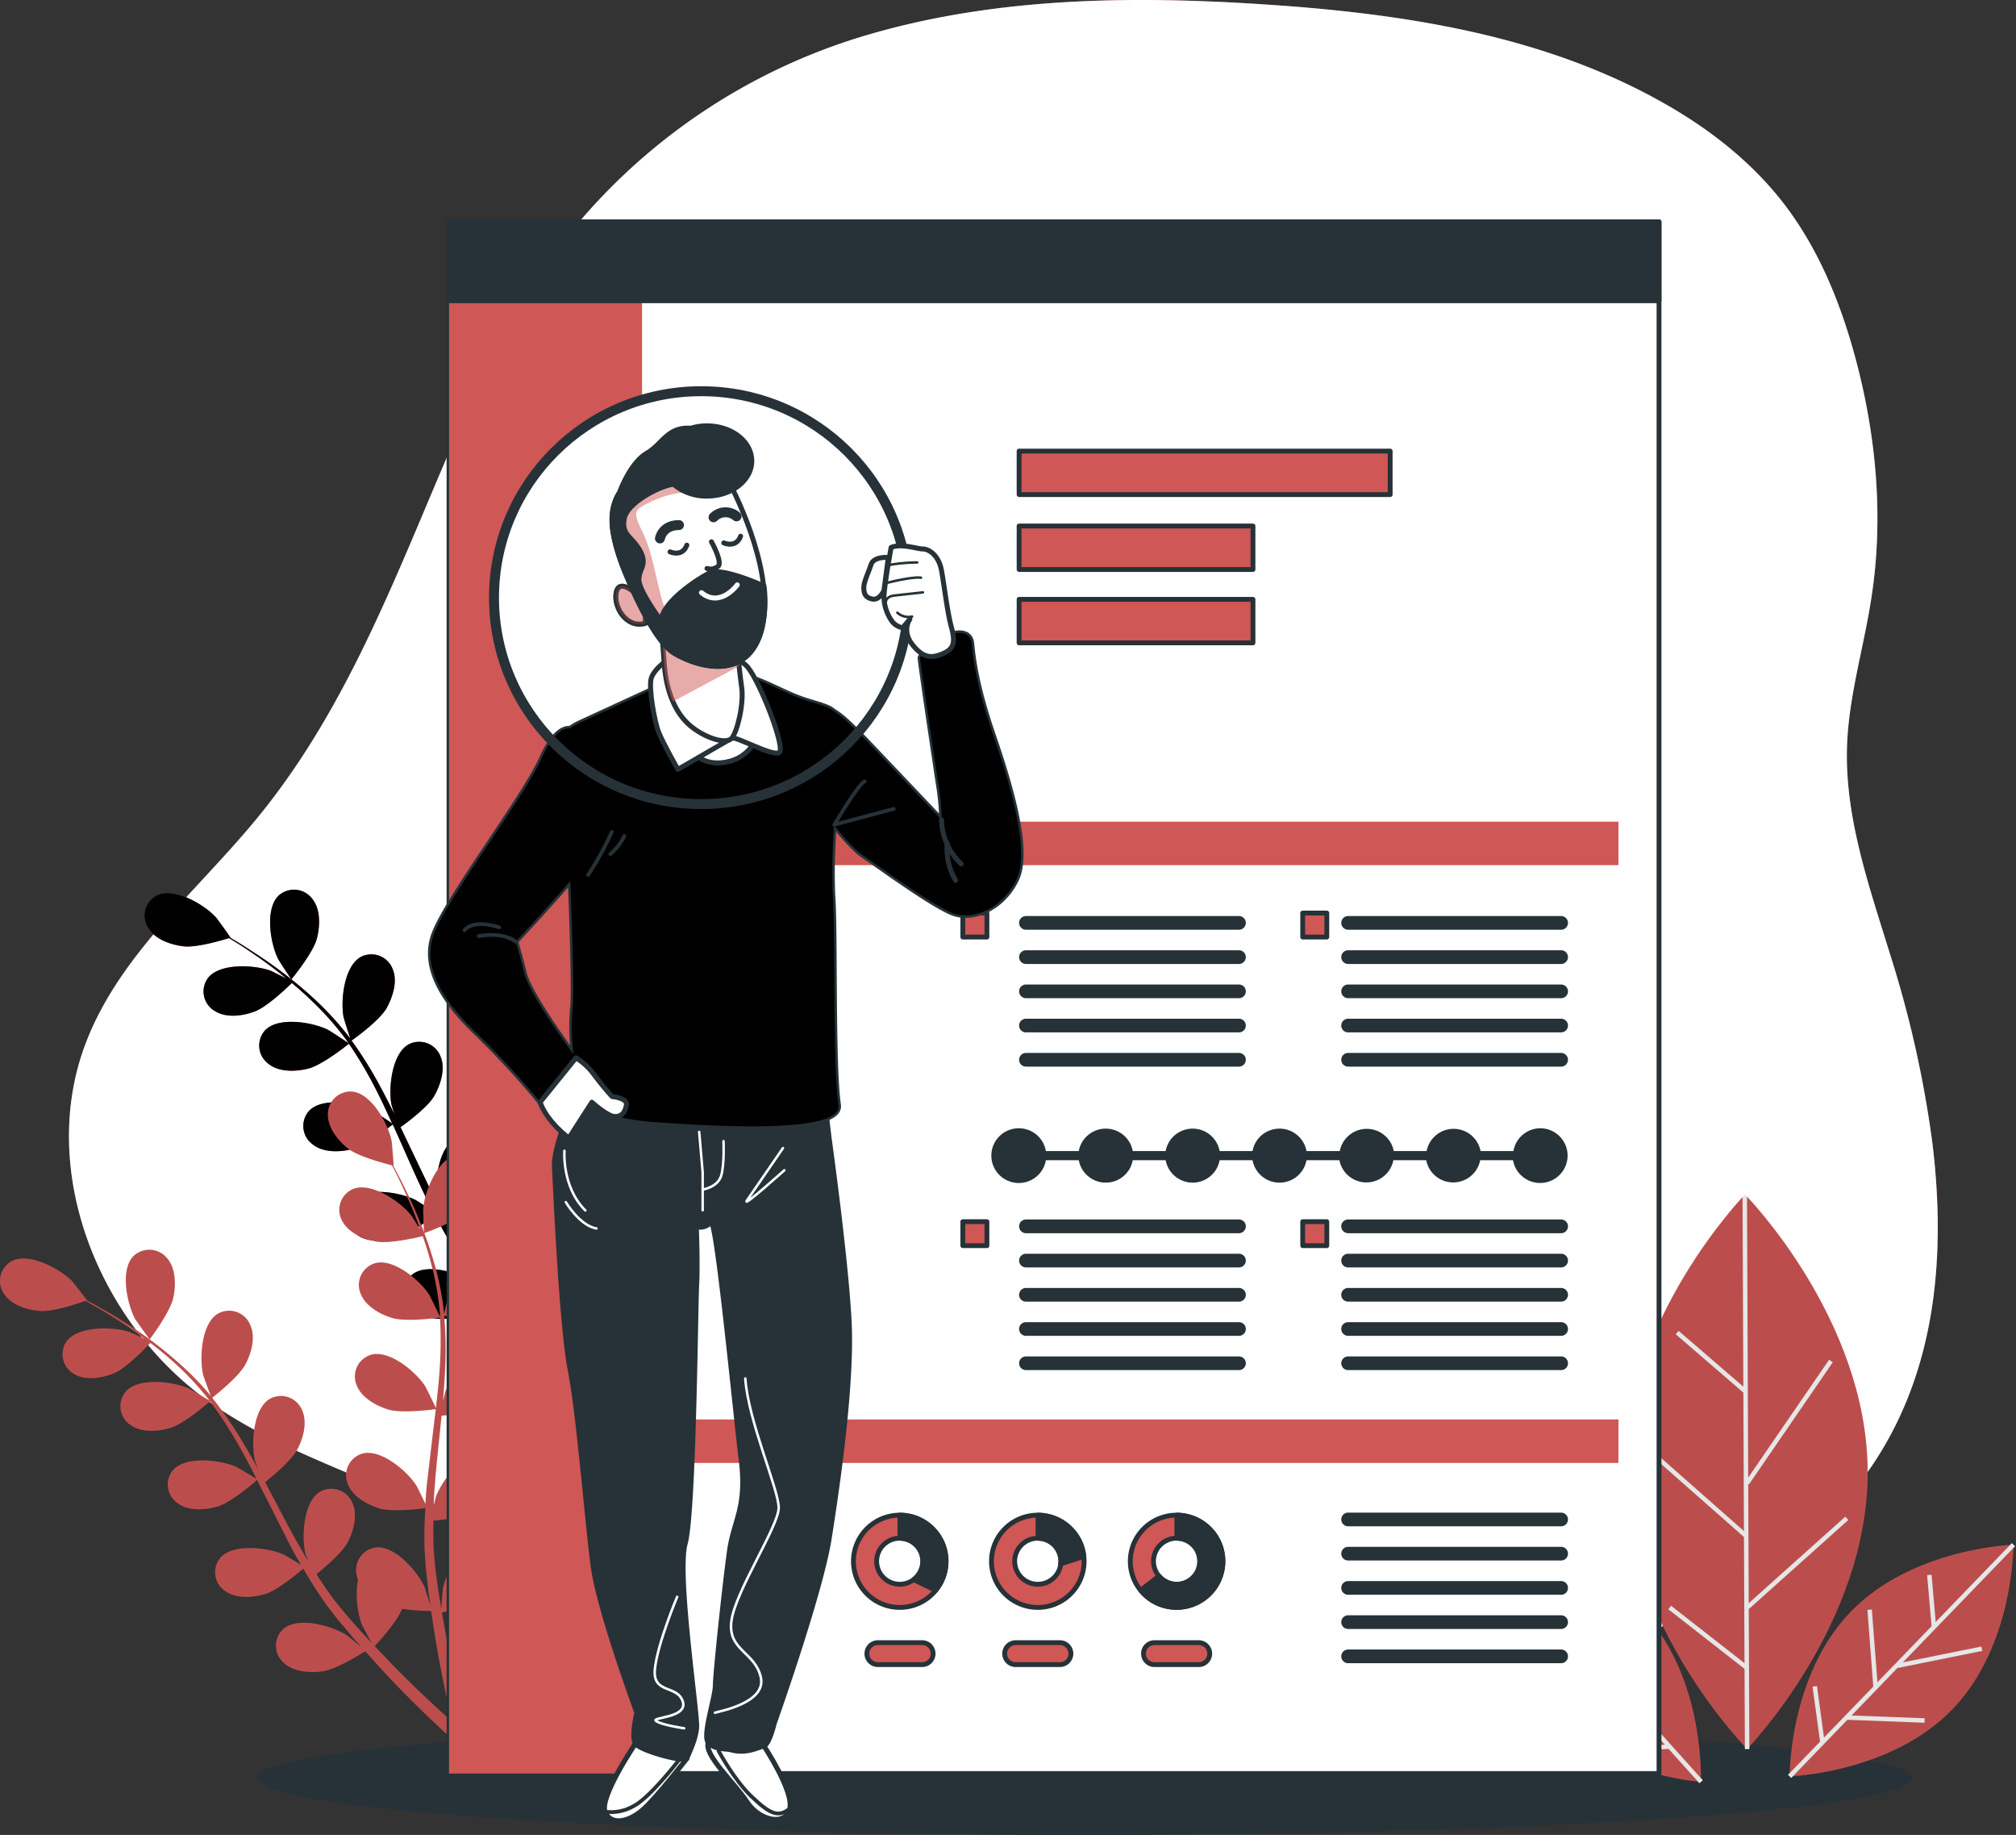 <svg xmlns="http://www.w3.org/2000/svg" xmlns:xlink="http://www.w3.org/1999/xlink" width="411" height="374" fill="none" xmlns:v="https://vecta.io/nano"><rect width="100%" height="100%" fill="#333333" stroke="none"/><style><![CDATA[.B{stroke-linejoin:round}.C{fill:#cf5755}.D{stroke:#263238}.E{stroke-width:1.013}.F{fill:#fff}.G{fill:#263238}.H{stroke-linecap:round}.I{opacity:.1}.J{stroke:#fff}.K{stroke-width:.987}.L{stroke-width:.91}.M{stroke-miterlimit:10}.N{stroke-width:.507}.O{stroke-width:2.027}.P{stroke-width:1.023}]]></style><use xlink:href="#B" class="C"/><use xlink:href="#B" opacity=".8" class="F"/><path d="M221.033 373.992c93.22 0 168.79-5.182 168.79-11.574s-75.57-11.575-168.79-11.575-168.79 5.182-168.79 11.575 75.57 11.574 168.79 11.574z" class="G"/><g class="C"><use xlink:href="#C"/><use xlink:href="#D"/><use xlink:href="#E"/></g><use xlink:href="#E" fill="#000" class="I"/><g class="C"><use xlink:href="#F"/><use xlink:href="#G"/><use xlink:href="#H"/><path d="M30.533 272.979s4.15-5.488 4.8-8.487c.55-2.55.54-5.976-1.27-8.048-.41-.505-.923-.918-1.504-1.214s-1.218-.466-1.869-.5-1.303.067-1.912.298a4.67 4.67 0 0 0-1.625 1.047c-2.7 2.839-1.25 9.752.43 12.81.17.269 2.9 4.144 2.95 4.094z"/></g><g fill="#000" class="I"><use xlink:href="#F"/><use xlink:href="#G"/><use xlink:href="#H"/><path d="M30.533 272.979s4.15-5.489 4.8-8.487c.55-2.55.54-5.976-1.27-8.048a4.65 4.65 0 0 0-1.504-1.214c-.581-.295-1.218-.466-1.869-.501s-1.303.067-1.912.299a4.67 4.67 0 0 0-1.625 1.047c-2.7 2.839-1.25 9.752.43 12.81.17.269 2.9 4.144 2.95 4.094z"/></g><g fill="#000" class="I"><use xlink:href="#C"/><use xlink:href="#D"/></g><use xlink:href="#I" class="C"/><g class="J L M"><path d="M356.183 356.481l-.48-113.026m.17 40.172l-13.95-12.023m14.25 30.7l17.1-24.902"/><path d="M356.003 313.072l-20.6-18.149m20.88 32.652l20.22-18.109m-20.17 30.63l-15.93-12.451"/></g><use xlink:href="#J" class="C"/><g class="J L M"><path d="M346.793 363.145l-43.86-48.838m15.59 17.352l-10.7.128"/><path d="M325.863 339.647l-2.2-17.352m6.28 22.094l-15.94.02m21.67 6.155l1.78-15.598m3.08 21.017l-11.72.697"/></g><use xlink:href="#K" class="C"/><g class="J L M"><path d="M364.853 362.059l45.62-47.214"/><path d="M394.263 331.629l-.93-10.619m-6.52 18.508l17.21-3.476m-21.65 7.888l-1.21-15.837m-4.55 21.983l15.75.598m-20.81 4.632l-1.58-11.595"/></g><g fill="#000" class="I"><use xlink:href="#I"/><use xlink:href="#J"/><use xlink:href="#K"/></g><path d="M338.223 45.213H91.543v316.269h246.68V45.213z" class="B D F K"/><g class="C"><path d="M130.893 45.213h-39.35v316.269h39.35V45.213z" style="mix-blend-mode:multiply"/><path d="M283.413 91.94h-75.65v8.865h75.65V91.94z" class="B D K"/><path d="M329.953 167.473h-207.37v8.865h207.37v-8.865zm0 121.842h-207.37v8.865h207.37v-8.865z"/><path d="M255.443 107.21h-47.68v8.865h47.68v-8.865zm0 14.951h-47.68v8.865h47.68v-8.865zm-54.24 63.939h-4.91v4.891h4.91V186.1zm0 62.903h-4.91v4.891h4.91v-4.891zm69.29-62.903h-4.91v4.891h4.91V186.1zm0 62.903h-4.91v4.891h4.91v-4.891z" class="B D K"/></g><g class="G"><path d="M338.223 45.213H91.543V61.3h246.68V45.213z" class="B D K"/><use xlink:href="#L"/><path d="M252.583 196.479h-43.42a1.41 1.41 0 0 1-.99-.414 1.4 1.4 0 0 1-.41-.99c0-.37.148-.725.41-.986s.619-.409.99-.409h43.42a1.4 1.4 0 0 1 .99.409 1.39 1.39 0 0 1 .41.986c0 .371-.147.726-.409.99a1.41 1.41 0 0 1-.991.414z"/><use xlink:href="#L" y="13.955"/><path d="M252.583 210.425h-43.42c-.371 0-.727-.147-.99-.409s-.41-.616-.41-.986.148-.725.41-.986.619-.409.99-.409h43.42a1.4 1.4 0 0 1 .99.409 1.39 1.39 0 0 1 0 1.972 1.4 1.4 0 0 1-.99.409z"/><use xlink:href="#M"/><use xlink:href="#N"/><path d="M318.263 196.479h-43.42a1.41 1.41 0 0 1-.991-.414c-.262-.264-.409-.619-.409-.99a1.39 1.39 0 0 1 .41-.986 1.4 1.4 0 0 1 .99-.409h43.42c.371 0 .727.147.99.409a1.39 1.39 0 0 1 .41.986 1.4 1.4 0 0 1-.41.99 1.41 1.41 0 0 1-.99.414zm0 6.973h-43.42a1.4 1.4 0 0 1-.99-.409 1.39 1.39 0 0 1 0-1.972c.262-.261.619-.408.99-.408h43.42c.371 0 .727.147.99.408a1.39 1.39 0 0 1 .41.986c0 .369-.148.725-.41.986s-.619.409-.99.409zm0 6.973h-43.42a1.4 1.4 0 0 1-.99-.409 1.39 1.39 0 0 1 0-1.972 1.4 1.4 0 0 1 .99-.409h43.42c.371 0 .727.147.99.409a1.39 1.39 0 0 1 .41.986c0 .37-.148.725-.41.986s-.619.409-.99.409z"/><use xlink:href="#O"/><path d="M252.583 251.354h-43.42c-.372-.003-.728-.152-.99-.415a1.4 1.4 0 0 1-.41-.99c0-.369.148-.724.41-.986s.619-.408.99-.408h43.42c.371 0 .728.147.99.408a1.39 1.39 0 0 1 .41.986c0 .371-.147.727-.409.99a1.42 1.42 0 0 1-.991.415z"/><use xlink:href="#L" y="68.83"/><use xlink:href="#M" y="47.902"/><use xlink:href="#L" y="82.775"/><use xlink:href="#M" y="61.857"/><path d="M318.263 251.354h-43.42a1.42 1.42 0 0 1-.991-.415c-.262-.263-.409-.619-.409-.99a1.39 1.39 0 0 1 .41-.986c.262-.261.619-.408.99-.408h43.42c.371 0 .727.147.99.408s.41.617.41.986a1.4 1.4 0 0 1-.41.99c-.262.263-.618.412-.99.415z"/><use xlink:href="#N" y="68.83"/><use xlink:href="#O" y="47.902"/><use xlink:href="#N" y="82.775"/><use xlink:href="#O" y="61.857"/><use xlink:href="#O" y="93.692"/><use xlink:href="#P"/><use xlink:href="#N" y="135.548"/><path d="M318.263 329.228h-43.42a1.4 1.4 0 0 0-1.4 1.395c0 .77.627 1.394 1.4 1.394h43.42c.773 0 1.4-.624 1.4-1.394a1.4 1.4 0 0 0-1.4-1.395z"/><use xlink:href="#P" y="20.928"/><path d="M314.063 229.958c-1.324.001-2.604.468-3.615 1.32s-1.685 2.032-1.905 3.332h-6.7a5.57 5.57 0 0 0-1.932-3.25c-1.004-.827-2.266-1.279-3.568-1.279s-2.564.452-3.568 1.279a5.57 5.57 0 0 0-1.932 3.25h-6.7a5.57 5.57 0 0 0-1.932-3.25c-1.004-.827-2.266-1.279-3.568-1.279s-2.564.452-3.568 1.279a5.57 5.57 0 0 0-1.932 3.25h-6.79c-.234-1.283-.913-2.444-1.918-3.28s-2.273-1.293-3.582-1.293-2.577.458-3.582 1.293-1.684 1.997-1.918 3.28h-6.71c-.234-1.283-.913-2.444-1.918-3.28s-2.273-1.293-3.582-1.293-2.577.458-3.582 1.293-1.684 1.997-1.918 3.28h-6.71c-.234-1.283-.913-2.444-1.918-3.28s-2.273-1.293-3.582-1.293-2.577.458-3.582 1.293-1.684 1.997-1.918 3.28h-6.71a5.57 5.57 0 0 0-2.09-3.477 5.61 5.61 0 0 0-3.901-1.15c-1.399.117-2.702.753-3.653 1.783s-1.477 2.377-1.477 3.775a5.57 5.57 0 0 0 1.477 3.776c.951 1.029 2.254 1.665 3.653 1.783s2.792-.294 3.901-1.151a5.57 5.57 0 0 0 2.09-3.477h6.71c.234 1.284.913 2.444 1.918 3.28a5.6 5.6 0 0 0 7.164 0c1.005-.836 1.684-1.996 1.918-3.28h6.71c.234 1.284.913 2.444 1.918 3.28a5.6 5.6 0 0 0 7.164 0c1.005-.836 1.684-1.996 1.918-3.28h6.71c.234 1.284.913 2.444 1.918 3.28a5.6 5.6 0 0 0 7.164 0c1.005-.836 1.684-1.996 1.918-3.28h6.71a5.57 5.57 0 0 0 1.932 3.25c1.004.827 2.266 1.279 3.568 1.279s2.564-.452 3.568-1.279a5.57 5.57 0 0 0 1.932-3.25h6.7a5.57 5.57 0 0 0 1.932 3.25c1.004.827 2.266 1.279 3.568 1.279s2.564-.452 3.568-1.279a5.57 5.57 0 0 0 1.932-3.25h6.7a5.56 5.56 0 0 0 1.372 2.811c.717.788 1.646 1.355 2.675 1.635a5.63 5.63 0 0 0 3.138-.056 5.6 5.6 0 0 0 2.615-1.728c.688-.813 1.129-1.804 1.271-2.858a5.55 5.55 0 0 0-.472-3.09 5.58 5.58 0 0 0-2.067-2.352c-.899-.572-1.945-.876-3.012-.876h.08z"/></g><g class="B D K"><path d="M183.443 308.818c-1.867-.002-3.693.548-5.247 1.58a9.41 9.41 0 0 0-3.481 4.218 9.37 9.37 0 0 0-.542 5.434c.363 1.824 1.262 3.501 2.582 4.817a9.44 9.44 0 0 0 4.833 2.576c1.831.364 3.73.178 5.455-.533a9.44 9.44 0 0 0 4.239-3.463c1.037-1.547 1.591-3.365 1.591-5.226.001-1.234-.241-2.456-.715-3.597s-1.167-2.178-2.043-3.051-1.916-1.566-3.061-2.039-2.372-.716-3.611-.716zm0 14.085a4.73 4.73 0 0 1-2.62-.786c-.776-.515-1.382-1.248-1.739-2.106s-.452-1.801-.271-2.712a4.69 4.69 0 0 1 1.29-2.405c.659-.657 1.499-1.104 2.414-1.284s1.862-.087 2.723.269 1.597.959 2.114 1.732.791 1.682.789 2.61a4.68 4.68 0 0 1-1.379 3.308c-.881.877-2.075 1.371-3.321 1.374z" class="C"/><path d="M186.253 321.957l4.5 2.181c1.123-1.375 1.832-3.039 2.046-4.799a9.36 9.36 0 0 0-.838-5.146c-.762-1.603-1.963-2.958-3.465-3.909a9.46 9.46 0 0 0-5.023-1.466v4.712c.982.01 1.937.327 2.729.905s1.383 1.39 1.688 2.319.311 1.932.016 2.865-.877 1.751-1.663 2.338h.01z" class="G"/><path d="M187.983 339.279h-9c-.295.001-.587-.056-.86-.167a2.25 2.25 0 0 1-.73-.483 2.23 2.23 0 0 1-.66-1.581c0-.595.237-1.165.659-1.585s.994-.657 1.591-.657h9c.597 0 1.169.237 1.591.657s.659.99.659 1.585c0 .293-.058.584-.172.856a2.23 2.23 0 0 1-.488.725 2.25 2.25 0 0 1-.73.483c-.273.111-.565.168-.86.167zm23.59-30.461a9.47 9.47 0 0 0-5.245 1.585c-1.552 1.033-2.762 2.502-3.477 4.22s-.901 3.609-.537 5.433a9.39 9.39 0 0 0 2.584 4.814c1.32 1.315 3.002 2.211 4.833 2.574a9.48 9.48 0 0 0 5.454-.535c1.725-.712 3.2-1.917 4.237-3.463a9.38 9.38 0 0 0 1.591-5.225 9.37 9.37 0 0 0-.716-3.6c-.474-1.141-1.169-2.178-2.046-3.051a9.44 9.44 0 0 0-3.064-2.039 9.47 9.47 0 0 0-3.614-.713zm0 14.085c-.932 0-1.843-.275-2.618-.791s-1.378-1.25-1.735-2.107a4.68 4.68 0 0 1 1.026-5.114c.66-.656 1.5-1.102 2.414-1.282s1.862-.086 2.722.271a4.71 4.71 0 0 1 2.112 1.732 4.68 4.68 0 0 1 .789 2.609 4.66 4.66 0 0 1-.359 1.794c-.237.569-.584 1.086-1.021 1.52a4.72 4.72 0 0 1-1.528 1.015 4.74 4.74 0 0 1-1.802.353z" class="C"/><path d="M220.963 317.235c-.248-2.3-1.337-4.429-3.059-5.982s-3.958-2.419-6.281-2.435v4.712c1.241.013 2.426.513 3.298 1.391s1.362 2.065 1.362 3.3c-.01.181-.03.36-.06.538l4.74-1.524z" class="G"/><path d="M216.073 339.279h-9a2.27 2.27 0 0 1-.861-.167 2.26 2.26 0 0 1-.73-.483 2.23 2.23 0 0 1-.659-1.581c0-.595.237-1.165.659-1.585s.994-.657 1.591-.657h9a2.26 2.26 0 0 1 1.591.657c.422.42.659.99.659 1.585 0 .293-.059.584-.172.856a2.23 2.23 0 0 1-.488.725 2.25 2.25 0 0 1-.73.483c-.273.111-.565.168-.86.167zm23.8-30.461c-1.867 0-3.692.552-5.244 1.585a9.41 9.41 0 0 0-3.477 4.22c-.714 1.718-.902 3.609-.538 5.433a9.4 9.4 0 0 0 2.584 4.814c1.32 1.315 3.002 2.211 4.833 2.574a9.48 9.48 0 0 0 5.455-.535c1.725-.712 3.199-1.917 4.236-3.463a9.38 9.38 0 0 0 1.591-5.225 9.37 9.37 0 0 0-.716-3.6c-.474-1.141-1.169-2.178-2.046-3.051a9.44 9.44 0 0 0-3.064-2.039 9.47 9.47 0 0 0-3.614-.713zm0 14.085c-.932 0-1.843-.275-2.618-.791a4.7 4.7 0 0 1-1.734-2.107c-.357-.858-.449-1.802-.267-2.712a4.68 4.68 0 0 1 1.292-2.402c.66-.656 1.5-1.102 2.414-1.282a4.72 4.72 0 0 1 2.722.271c.861.357 1.596.959 2.112 1.732a4.68 4.68 0 0 1 .789 2.609 4.66 4.66 0 0 1-1.38 3.314c-.438.435-.957.78-1.528 1.015a4.74 4.74 0 0 1-1.802.353z" class="C"/><path d="M239.923 308.818v4.712c.792.001 1.572.202 2.266.583a4.7 4.7 0 0 1 1.705 1.597c.424.667.673 1.43.722 2.218s-.101 1.575-.438 2.29a4.71 4.71 0 0 1-1.491 1.797c-.641.464-1.389.76-2.176.86s-1.585.001-2.322-.289a4.7 4.7 0 0 1-1.896-1.366l-3.74 2.908c1.001 1.231 2.299 2.189 3.773 2.785a9.46 9.46 0 0 0 4.653.627 9.45 9.45 0 0 0 4.38-1.686 9.41 9.41 0 0 0 3.021-3.581c.687-1.429 1.001-3.007.912-4.589a9.36 9.36 0 0 0-1.423-4.457c-.844-1.343-2.015-2.451-3.404-3.222a9.46 9.46 0 0 0-4.542-1.187z" class="G"/><path d="M244.373 339.279h-9c-.295.001-.587-.056-.86-.167a2.25 2.25 0 0 1-.73-.483 2.23 2.23 0 0 1-.488-.725c-.114-.272-.172-.563-.172-.856s.056-.587.169-.86a2.22 2.22 0 0 1 .487-.728c.209-.208.458-.373.731-.486a2.26 2.26 0 0 1 .863-.168h9c.597 0 1.169.237 1.591.657s.659.99.659 1.585a2.23 2.23 0 0 1-.66 1.581 2.25 2.25 0 0 1-.73.483c-.273.111-.565.168-.86.167z" class="C"/></g><g class="F"><use xlink:href="#Q"/><path d="M155.753 355.894s6.1 9.134 5.26 12.75-6.2 2.5-8.74-1.395-9-9.712-7.83-12.212 9.03-1.365 11.31.857zm-26.21-.508s-7.37 10.897-6.19 13.875 5 2.092 7.92-.598 8.75-10.239 8.75-10.239-4.9-6.017-10.48-3.038z" class="B D P"/></g><path d="M123.353 369.261c1.999.274 4.032-.122 5.78-1.125 3.36-1.694 9.22-9.334 9.22-9.334m8.14-1.942s3.19 5.976 6.78 9.363 5.35 4.353 7.71 2.42" stroke-width=".767" class="H B D"/><path d="M119.193 219.399s-6.45 13.109-6.16 18.468 1.47 32.472 3.23 41.407 3.49 31.188 4.69 40.083 8.89 29.733 8.89 29.733-1.18 4.772-.3 6.256 10.19 3.934 10.48 3.038 1.76-3.576 2-6.256-4.1-31.277-2.34-37.532 2.1-48.311 2.34-52.644-.07-11.953-.07-11.953c.523.161 1.082.162 1.606.004a2.75 2.75 0 0 0 1.334-.89c1.17-1.494 5.05 38.997 6.23 48.529s-1.47 12.212-2.35 18.169-2.93 25.311-2.93 27.701-2.64 10.121-1.47 11.615 3.66 1.245 4.68 1.524c3.06.846 5.45-.478 6.62-.777s2.16-4.612 2.16-4.612 9.42-26.516 11.18-37.543 4.69-31.486 4.11-43.997-4.11-37.852-4.11-37.852l-.88-7.45-48.94-5.021z" class="B D G P"/><g class="H J B"><path d="M115.073 234.56s-.57 7.351 4.26 12.152m-3.98-1.693s2.84 4.811 6.25 5.369" class="N"/><path d="M138.053 325.463s-4 9.503-4.54 14.692 4.54 3.168 5.68 6.624-6.81 3.178-5.39 4.034 5.67 1.445 5.67 1.445m6.28-3.168c.85-.289 10.5-1.992 9.36-7.201s-6.81-5.479-6-11.525 9.64-19.314 9.64-23.06-6.24-17.7-6.81-26.346" stroke-width=".512"/><path d="M159.623 234.002l-7.38 10.738c-.85 1.414 7.66-6.216 7.66-6.216m-17.36-7.819l.71 8.218v7.759m0-4.223s3.07-.468 3.77-2.819.48-7.052.48-7.052" class="N"/></g><use xlink:href="#R" class="B C D E"/><use xlink:href="#R" fill="#000" class="I"/><g class="B D"><g class="H"><path d="M119.893 178.311a58.62 58.62 0 0 0 4.83-8.756m2.55.847a11.2 11.2 0 0 1-2.84 3.675" stroke-width=".76"/><g class="E"><path d="M191.943 167.104c.039 1.684.413 3.343 1.1 4.881s1.672 2.927 2.9 4.084"/><path d="M193.103 171.816c-.239 2.659.359 5.325 1.71 7.63"/></g><path d="M105.123 191.937s-2.16-2.042-7.49-1.155m-2.95-1.176s1.48-2.36 7.09-.597m74.52-29.744c-1.18.289-6.21 8.836-6.21 8.836l12.13-3.238" stroke-width=".76"/></g><g class="E F"><path d="M141.463 153.438s2.27 3.108 7.38 1.703 6.81-6.783 6-10.18-17.92-.567-13.38 8.477z"/><path d="M136.603 134.084s-3.43 2.271-3.88 4.323.68 8.636 1.59 10.908 3.89 7.5 3.89 7.5l11-6.365c.73-.458 8 3.636 9.59 2.988s-3.88-14.553-6.39-17.501-12.15-4.592-15.8-1.853z"/><path d="M134.753 126.574l.69 9.094c.46 5.459 2.31 9.772 5.31 12.272s7.3 3.865 8.44 2.5 2.51-7.042 2-10.459-1.14-10.678-1.14-10.678l-15.3-2.729z"/></g></g><g style="mix-blend-mode:multiply" opacity=".5" class="C"><path d="M150.753 135.728l-.65-6.425-15.35-2.729.69 9.094a23.29 23.29 0 0 0 1.73 7.341l13.58-7.281z"/></g><g class="B D E"><path d="M129.753 121.135s-3.42-3.407-4.11-.458 2.06 7.51 5.94 6.365v-2.719l-1.83-3.188z" class="F"/><path opacity=".5" d="M129.753 121.135s-3.42-3.407-4.11-.458 2.06 7.51 5.94 6.365v-2.719l-1.83-3.188z" class="C"/><path d="M126.753 114.979s5.71 15.23 10.73 18.189 15.06 5.678 17.8-4.981-4.56-26.147-7.07-30.699-11.87-5.907-17.8-1.365-7.28 8.846-3.66 18.856z" class="F"/></g><g style="mix-blend-mode:multiply" opacity=".5" class="C"><path d="M133.083 102.08c2.424-1.117 5.051-1.727 7.72-1.793l5.69-4.772c-3.74-2.869-11.09-3.217-16.05.588-5.94 4.552-7.31 8.865-3.66 18.876 0 0 5.71 15.23 10.73 18.189a20.62 20.62 0 0 0 5.72 2.281c-2.42-3.108-6.14-8.049-7.32-10.569-1.8-3.845-2.57-11.783-4.89-16.395s-1.54-4.612 2.06-6.405z"/></g><g class="B D"><g class="H"><path d="M145.043 110.427s2.28 4.094 1.37 4.98a2.37 2.37 0 0 1-2.28.459" class="E"/><path d="M134.543 109.75s.46-2.729 3.88-2.729" class="O"/><path d="M136.603 112.479s2.51 1.136 3.42-1.364m7.53-.459s2.51 1.136 3.43-1.364" class="E"/><path d="M145.473 105.437c.61-.619 1.433-.983 2.303-1.018a3.43 3.43 0 0 1 2.377.828" class="O"/></g><path d="M155.753 119.432c-2.66-1.156-9-3.706-11.12-2.64-2.74 1.365-9.82 6.146-9.82 9.782 0 0-4.56-6.136-4.56-8.417s1.82-2.988.23-5.907-3.89-3.187-3.2-6.594c.63-3.158 6.94-6.505 10-6.973a10.35 10.35 0 0 0 6.85 2.431c5 0 9.13-3.198 9.13-7.162s-4.09-7.152-9.13-7.152a11.12 11.12 0 0 0-3.31.488c-4.78-.349-5.69 3.178-9 5.11s-5.39 7.63-5.39 7.63h.14c-2.42 3.526-2.41 7.779.22 14.941 0 0 5.71 15.231 10.73 18.189s15.06 5.678 17.8-4.98c.665-2.867.811-5.829.43-8.746z" class="E G"/></g><path d="M150.303 119.203s-3.42 4.771-7.3 1.593" class="B E H J"/><g class="D B"><path d="M117.433 215.604c1.356.852 2.548 1.938 3.52 3.208 1.192 1.625 2.467 3.187 3.82 4.681 0 0 3.22.289 2.93 1.753s-.88 2.331-2.35 2.331-4.69-2.918-4.69-2.918l-4.69 7.301s-4.4-3.207-5.87-7.301l7.33-9.055z" class="E F"/><use xlink:href="#Q" class="O"/><path d="M181.093 113.635s-2.94-.299-3.52 1.454-1.47 3.506-1.47 4.681.29 2.042 1.76 2.331 2.35-1.753 2.35-1.753l.88-6.713zm.58-2.052s-1.46 7.889-1.46 10.229c.064 1.8.678 3.538 1.76 4.981a3.65 3.65 0 0 0 2.05 1.165l1.47-1.753s-1.76 2.341.58 5.259 4.11 2.63 6.16 1.754 2.64-2.042 1.76-5.26-1.46-8.477-2.05-11.684-2.64-4.383-3.81-4.383-4.38-1.185-6.46-.308z" class="E F"/><path d="M180.603 123.456s-.52-1.813 1.69-2.072l5.86-.647m-7.29-1.943s5.07-1.305 6.9-1.046m-6.51-2.589c1.892-.335 3.809-.508 5.73-.518m-4.04 10.239a3.39 3.39 0 0 0 1.404.756c.522.137 1.069.147 1.596.031" class="H N"/></g><defs ><path id="B" d="M393.973 233.136a223.49 223.49 0 0 0-8.65-38.639c-4.29-13.945-9.29-28-8.77-42.543.37-10.25 3.48-20.191 5-30.341 2.49-16.226.95-32.93-3.34-48.808-3.09-11.405-7.67-22.581-15-31.875-6.56-8.317-15.14-14.941-24.38-20.101-24.42-13.756-53-18.089-81-19.922-26.88-1.793-54.31-1.464-80.18 5.977-16.088 4.603-31.056 12.445-43.981 23.04s-23.529 23.718-31.159 38.559c-16.63 32.433-26.25 68.879-49.55 97.617-12.3 15.17-28.34 28.069-35.38 46.258-10.07 26.008 2.44 57.345 25.26 73.482 14.39 10.18 31.82 15.041 47.46 23.199 14.43 7.52 27.25 17.8 41.46 25.729 52.2 29.115 116.99 23.438 174.62 7.739 28.82-7.819 59-19.404 75.54-44.186 12.68-19.036 14.83-42.095 12.05-65.184z"/><path id="C" d="M119.633 275.22c-.7-3.367-1.63-8.198-2.48-14.035l-.71-5.309c.76-.139 6.8-1.315 9.15-2.988 2.14-1.504 4.44-3.984 4.53-6.774.052-.652-.037-1.308-.259-1.925s-.573-1.178-1.03-1.649-1.008-.84-1.619-1.082-1.265-.353-1.922-.324c-3.92.269-7.54 6.325-8.39 9.722-.05.219-.4 2.849-.55 4.203l-.38-3.376c-.18-1.674-.32-3.437-.46-5.15 0-.897-.09-1.793-.13-2.7s0-1.793 0-2.709c0-1.335.1-2.719.17-4.094 1.72-.08 6.75-.408 9-1.544s5-3.297 5.51-5.976c.14-.633.145-1.288.016-1.923s-.391-1.236-.768-1.765a4.65 4.65 0 0 0-1.42-1.302c-.559-.331-1.182-.542-1.828-.618-3.91-.319-8.42 5.12-9.76 8.347-.05.099-.26.817-.51 1.663l.4-4.044c.46-3.835 1.06-7.739 1.64-11.654l.35-2.44c1.44-.07 6.9-.369 9.27-1.554s5-3.307 5.51-5.977c.142-.633.148-1.288.019-1.924s-.39-1.237-.767-1.766a4.64 4.64 0 0 0-1.422-1.303 4.66 4.66 0 0 0-1.83-.615c-3.92-.319-8.42 5.12-9.77 8.347 0 .11-.3.996-.58 1.913.29-2.122.54-4.253.73-6.365.352-3.641.455-7.302.31-10.957.51 0 6.91-.249 9.55-1.564 2.35-1.165 5-3.297 5.51-5.977.142-.632.148-1.287.019-1.922s-.39-1.236-.768-1.764-.861-.971-1.421-1.3-1.184-.538-1.83-.612c-3.92-.328-8.42 5.12-9.77 8.338-.1.229-1 3.317-1.27 4.422-.005-.043-.005-.086 0-.129a60.57 60.57 0 0 0-1.64-10.609 82.93 82.93 0 0 0-2.8-9.183c-1-2.79-2.09-5.29-3.07-7.491a108.44 108.44 0 0 0-1.55-3.267h.08c.07 0-.12-4.732-.16-4.981-.54-3.446-3.61-9.801-7.49-10.419a4.66 4.66 0 0 0-1.93.151 4.63 4.63 0 0 0-1.701.922 4.62 4.62 0 0 0-1.175 1.533c-.279.587-.43 1.227-.444 1.877-.16 2.759 1.91 5.458 3.9 7.152s7.37 3.346 8.69 3.725l1.55 3.436c.93 2.222 2 4.732 2.89 7.541.25.747.49 1.564.74 2.341-.69-1.236-1.66-2.919-1.78-3.068-2.07-2.819-7.74-7.053-11.46-5.817a4.63 4.63 0 0 0-1.644 1.018 4.62 4.62 0 0 0-1.083 1.598 4.6 4.6 0 0 0-.335 1.899c.024.649.184 1.286.472 1.869 1.13 2.521 4.22 3.985 6.78 4.553s8.26-.439 9.48-.678c.52 1.743 1 3.546 1.42 5.459a59.29 59.29 0 0 1 1.34 10.449v.627a110.41 110.41 0 0 0-1.93-4.492c-1.75-2.988-6.92-7.859-10.76-7.042a4.65 4.65 0 0 0-1.748.835c-.518.398-.945.9-1.254 1.473s-.495 1.205-.542 1.854.042 1.302.264 1.914c.85 2.619 3.77 4.402 6.24 5.259 2.85.996 9.48.359 9.72.339a80.79 80.79 0 0 1-.53 10.558c-.29 2.6-.69 5.22-1.12 7.84-.33-.867-1.77-4.194-1.91-4.423-1.74-2.988-6.91-7.849-10.75-7.032a4.65 4.65 0 0 0-2.998 2.304c-.309.573-.494 1.203-.543 1.851a4.62 4.62 0 0 0 .261 1.911c.85 2.629 3.76 4.402 6.24 5.269 2.78.996 9.13.389 9.67.339l-.59 3.576-1.9 11.654c-.2 1.345-.34 2.669-.48 3.984-.53-1.285-1.54-3.596-1.65-3.785-1.75-2.988-6.92-7.859-10.76-7.032a4.65 4.65 0 0 0-1.745.834 4.64 4.64 0 0 0-1.252 1.471c-.309.572-.494 1.202-.543 1.85a4.62 4.62 0 0 0 .261 1.911c.85 2.63 3.76 4.403 6.24 5.269s7.83.488 9.34.369a92.64 92.64 0 0 0-.47 6.584c0 .936-.09 1.902 0 2.799s0 1.813.06 2.699l.36 5.27.23 2.52c-.34-1.375-.92-3.556-1-3.746-1.27-3.257-5.64-8.805-9.57-8.576a4.67 4.67 0 0 0-1.85.567 4.66 4.66 0 0 0-1.46 1.266 4.64 4.64 0 0 0-.817 1.748c-.147.633-.158 1.29-.034 1.928.44 2.719 3 4.92 5.36 6.145 2.56 1.345 8.71 1.744 9.46 1.793l.65 5.917c.74 5.917 1.57 10.808 2.2 14.234a132.71 132.71 0 0 0 1.08 5.369c.03.188.099.368.202.527s.239.297.399.402a1.37 1.37 0 0 0 1.093.188 1.37 1.37 0 0 0 .879-.674c.092-.166.148-.35.164-.54s-.006-.38-.067-.56c0 0-.52-1.823-1.22-5.2z"/><path id="D" d="M116.273 178.44s6.6-1.992 8.89-4.054c2-1.733 4-4.492 3.71-7.252a4.6 4.6 0 0 0-.494-1.862 4.62 4.62 0 0 0-1.213-1.501 4.64 4.64 0 0 0-1.722-.878c-.629-.168-1.287-.203-1.931-.102-3.86.718-6.77 7.152-7.21 10.619-.04.299-.1 5.05-.03 5.03z"/><path id="E" d="M119.753 282.193c.163.112.3.258.401.427s.165.359.187.555 0 .394-.062.582-.165.358-.3.503-.299.258-.482.334a1.38 1.38 0 0 1-.578.103 1.39 1.39 0 0 1-.569-.144c-.177-.089-.333-.214-.457-.368l-3.87-3.895c-2.41-2.5-5.83-6.136-9.72-10.658l-3.82-4.582c-.65.369-6 3.417-8.88 3.696-2.61.249-6-.15-7.88-2.182a4.63 4.63 0 0 1-1.04-1.624c-.229-.608-.326-1.257-.287-1.905s.216-1.281.517-1.857a4.63 4.63 0 0 1 1.23-1.487c3.15-2.351 9.87-.119 12.73 1.903.17.119 1.86 1.613 2.9 2.57l-1.59-1.993c-1.07-1.344-2.1-2.719-3.21-4.203l-1.55-2.211c-.54-.728-1-1.564-1.52-2.351-1.15-1.853-2.22-3.785-3.25-5.758-1.19.927-5.45 4.174-8 4.822s-6 .757-8.12-.997a4.63 4.63 0 0 1-1.277-1.449 4.62 4.62 0 0 1-.574-1.842 4.61 4.61 0 0 1 .229-1.915 4.63 4.63 0 0 1 .992-1.657c2.76-2.789 9.74-1.603 12.87 0 .2.1 2.32 1.475 3.47 2.252l-1.81-3.606c-1.68-3.526-3.27-7.152-4.87-10.768l-1.49-3.307c-.42.339-5.4 4.313-8.25 5.03-2.54.648-6 .757-8.12-.996a4.63 4.63 0 0 1-1.277-1.449c-.319-.568-.514-1.195-.574-1.842a4.62 4.62 0 0 1 .229-1.916c.21-.615.548-1.179.992-1.656 2.75-2.789 9.73-1.604 12.87 0 .24.12 3.29 2.102 4 2.64-1.1-2.421-2.21-4.821-3.41-7.152-1.602-3.147-3.406-6.188-5.4-9.105-.2.16-5.37 4.333-8.3 5.071-2.54.637-6 .757-8.12-.997-.524-.388-.959-.882-1.278-1.449a4.61 4.61 0 0 1-.34-3.76c.212-.615.552-1.178.998-1.654 2.75-2.789 9.73-1.603 12.86 0 .25.12 3.53 2.252 4.1 2.68-.12-.169-.22-.349-.34-.518-2.094-2.856-4.437-5.522-7-7.969-1.4-1.374-2.81-2.61-4.21-3.785-.89.877-5 4.831-7.53 5.787s-5.83 1.405-8.18-.079c-.562-.328-1.049-.771-1.428-1.299s-.643-1.13-.773-1.766-.124-1.293.017-1.927a4.61 4.61 0 0 1 .804-1.752c2.43-3.078 9.5-2.669 12.79-1.454.18.07 1.92.936 3.18 1.584l-1.91-1.544c-2.34-1.833-4.59-3.367-6.59-4.702a93.9 93.9 0 0 0-3.19-1.992c-1.32.408-6.65 1.992-9.31 1.663s-5.83-1.434-7.23-3.825a4.62 4.62 0 0 1-.661-1.81c-.091-.643-.045-1.298.134-1.922s.488-1.204.906-1.702a4.67 4.67 0 0 1 1.521-1.19c3.58-1.613 9.66 1.993 12 4.582.2.23 3 4.084 2.92 4.104h-.08c1 .558 2 1.176 3.1 1.873 2 1.295 4.33 2.779 6.72 4.562 2.587 1.898 5.064 3.94 7.42 6.116a62.16 62.16 0 0 1 7.24 7.969c.017.04.041.077.07.109a111.6 111.6 0 0 1-1.39-4.382c-.66-3.427.09-10.449 3.53-12.332.581-.296 1.217-.467 1.868-.502a4.65 4.65 0 0 1 3.536 1.346c.462.459.821 1.01 1.055 1.616 1.08 2.55 0 5.788-1.26 8.049-1.48 2.55-6.69 6.265-7.1 6.554 2.132 2.965 4.066 6.066 5.79 9.284 1 1.872 2 3.785 2.92 5.717l-.58-1.912c-.66-3.427.08-10.449 3.53-12.332.581-.296 1.218-.467 1.87-.501s1.304.068 1.913.301a4.65 4.65 0 0 1 1.624 1.051c.461.46.82 1.012 1.053 1.619 1.08 2.54 0 5.778-1.26 8.039s-5.71 5.548-6.88 6.395l1.06 2.231 5.09 10.628c.61 1.215 1.26 2.391 1.9 3.576l-.5-1.663c-.66-3.427.09-10.439 3.53-12.322.581-.296 1.217-.467 1.868-.502a4.65 4.65 0 0 1 3.536 1.346c.462.459.821 1.01 1.055 1.616 1.08 2.54.05 5.788-1.26 8.049s-5.28 5.219-6.67 6.235c.7 1.186 1.39 2.381 2.12 3.507l1.52 2.251 1.6 2.181 3.24 4.034 2.19 2.61c-.63-1.205-1.8-3.596-1.87-3.805-1.18-3.297-1.51-10.339 1.61-12.72.529-.381 1.132-.646 1.77-.779s1.298-.132 1.936.006 1.239.406 1.765.79a4.64 4.64 0 0 1 1.289 1.437c1.45 2.351.92 5.718 0 8.148-1 2.68-5.43 6.973-6 7.511l3.54 4.044c3.94 4.393 7.39 7.909 9.84 10.339s3.93 3.696 3.93 3.696zm-60.33-82.606s4.39-5.309 5.17-8.267c.66-2.521.8-5.977-.91-8.089a4.65 4.65 0 0 0-1.447-1.284c-.567-.323-1.197-.522-1.847-.586a4.66 4.66 0 0 0-1.926.215 4.65 4.65 0 0 0-1.671.978c-2.82 2.719-1.68 9.682-.13 12.82.09.269 2.71 4.263 2.76 4.213z"/><path id="F" d="M94.123 347.885a225.73 225.73 0 0 1-3.1-13.945l-.94-5.27c.74-.179 6.73-1.613 9-3.376 2.07-1.604 4.26-4.214 4.23-6.973.015-.646-.107-1.288-.357-1.884s-.622-1.133-1.093-1.577a4.64 4.64 0 0 0-1.642-1 4.65 4.65 0 0 0-1.908-.251c-3.91.439-7.26 6.654-8 10.081 0 .219-.28 2.869-.36 4.223l-.54-3.356c-.25-1.654-.47-3.417-.69-5.12l-.24-2.69c-.11-.916-.09-1.803-.14-2.709v-4.094c1.71-.16 6.72-.707 8.94-1.943s4.85-3.516 5.23-6.245a4.61 4.61 0 0 0-.067-1.928c-.159-.63-.449-1.221-.852-1.732s-.91-.933-1.487-1.236-1.213-.481-1.864-.523c-3.92-.159-8.18 5.479-9.39 8.766 0 .099-.22.817-.42 1.673 0-1.344.11-2.679.21-4.044.3-3.865.72-7.779 1.13-11.714l.24-2.46c1.44-.13 6.87-.678 9.19-1.992s4.85-3.517 5.24-6.256c.112-.64.088-1.296-.071-1.926a4.62 4.62 0 0 0-.852-1.731c-.403-.511-.909-.932-1.485-1.235a4.67 4.67 0 0 0-1.862-.527c-3.92-.149-8.19 5.489-9.39 8.766 0 .12-.26.996-.49 1.942.19-2.141.35-4.273.45-6.394.187-3.653.127-7.313-.18-10.957.51 0 6.89-.558 9.48-1.993 2.28-1.265 4.85-3.516 5.23-6.255a4.61 4.61 0 0 0-.067-1.928 4.62 4.62 0 0 0-.852-1.732c-.403-.512-.91-.933-1.487-1.236a4.66 4.66 0 0 0-1.864-.523c-3.92-.149-8.18 5.489-9.39 8.766-.08.229-.84 3.347-1.07 4.472v-.129a59.87 59.87 0 0 0-2.1-10.529c-.895-3.074-1.967-6.093-3.21-9.044-1.12-2.75-2.32-5.2-3.4-7.362-.59-1.165-1.15-2.211-1.69-3.197h.08c.07 0-.32-4.711-.38-4.98-.69-3.427-4-9.643-8-10.091a4.65 4.65 0 0 0-3.55 1.25c-.471.444-.844.982-1.093 1.578s-.371 1.238-.357 1.884c0 2.759 2.15 5.369 4.22 6.972s7.5 2.989 8.84 3.347c.54.996 1.1 2.132 1.7 3.357 1 2.181 2.16 4.642 3.22 7.411.29.737.56 1.534.84 2.311-.74-1.205-1.79-2.849-1.91-2.988-2.19-2.72-8-6.694-11.71-5.3-.602.249-1.145.622-1.593 1.093s-.792 1.032-1.009 1.644a4.62 4.62 0 0 0 .302 3.758c1.24 2.47 4.39 3.775 7 4.253s8.23-.807 9.44-1.106c.6 1.724 1.17 3.507 1.66 5.399.932 3.417 1.551 6.911 1.85 10.439v.618c-.26-.658-2-4.174-2.12-4.403-1.88-2.988-7.26-7.54-11.06-6.554-.627.18-1.209.491-1.707.91s-.902.939-1.185 1.525-.439 1.224-.458 1.874.101 1.296.35 1.897c1 2.589 4 4.243 6.46 4.98 2.89.867 9.48-.06 9.73-.09a83.05 83.05 0 0 1-.07 10.569c-.18 2.61-.46 5.239-.77 7.879-.36-.847-2-4.114-2.1-4.333-1.88-2.988-7.26-7.54-11.06-6.554-.627.18-1.209.49-1.707.91s-.902.939-1.185 1.525-.439 1.224-.458 1.874a4.6 4.6 0 0 0 .35 1.896c1 2.59 4 4.234 6.46 4.981 2.82.836 9.14 0 9.68-.09l-.43 3.596-1.39 11.734c-.13 1.345-.21 2.679-.3 3.984-.59-1.255-1.7-3.526-1.82-3.705-1.88-2.988-7.25-7.541-11-6.554a4.64 4.64 0 0 0-1.704.912 4.63 4.63 0 0 0-1.184 1.525c-.283.585-.439 1.223-.458 1.872s.099 1.295.346 1.896c1 2.59 4 4.234 6.46 4.981s7.85.149 9.35-.05c-.13 2.221-.21 4.432-.18 6.604 0 .946 0 1.902.09 2.799l.18 2.699.59 5.25.35 2.5-1.16-3.696c-1.42-3.197-6-8.546-9.94-8.148a4.67 4.67 0 0 0-1.823.645 4.65 4.65 0 0 0-1.402 1.327 4.62 4.62 0 0 0-.738 1.78c-.118.639-.1 1.295.053 1.926.56 2.71 3.26 4.791 5.63 5.907 2.61 1.235 8.77 1.365 9.53 1.375l.91 5.896c1 5.867 2 10.728 2.82 14.115l1.32 5.319a1.38 1.38 0 0 0 .677.747c.312.155.672.186 1.006.088s.619-.32.797-.619a1.37 1.37 0 0 0 .16-.993s-.61-1.683-1.46-5.03z"/><path id="G" d="M86.473 251.344s6.51-2.291 8.7-4.433c1.87-1.833 3.75-4.671 3.4-7.411-.061-.647-.258-1.274-.579-1.841a4.64 4.64 0 0 0-1.282-1.446c-.524-.387-1.125-.66-1.762-.801a4.68 4.68 0 0 0-1.937-.016c-3.82.887-6.44 7.441-6.73 10.957-.03.289.12 5.021.19 4.991z"/><path id="H" d="M90.373 349.29a242.25 242.25 0 0 1-10.29-9.902l-3.7-3.874c.52-.558 4.71-5.051 5.64-7.77.84-2.47 1.22-5.847-.34-8.138a4.64 4.64 0 0 0-1.349-1.38c-.542-.36-1.154-.603-1.797-.712s-1.301-.082-1.932.08-1.221.453-1.732.857c-3 2.51-2.37 9.542-1.05 12.769.08.21 1.36 2.55 2 3.726l-2.31-2.51c-1.13-1.235-2.28-2.59-3.41-3.885l-1.7-2.112c-.59-.707-1.06-1.454-1.61-2.181-.78-1.086-1.53-2.251-2.28-3.417 1.34-1.066 5.22-4.283 6.39-6.524s2.1-5.598.9-8.088c-.26-.596-.643-1.131-1.124-1.57s-1.05-.771-1.669-.976-1.275-.278-1.924-.213a4.64 4.64 0 0 0-1.844.587c-3.36 1.992-3.79 9.064-3 12.461 0 .12.28.817.58 1.644l-2.07-3.497c-1.89-3.386-3.71-6.883-5.55-10.389l-1.16-2.181c1.13-.897 5.36-4.343 6.59-6.694s2.09-5.598.9-8.088c-.26-.596-.643-1.131-1.124-1.57s-1.05-.771-1.669-.976-1.275-.277-1.924-.213a4.67 4.67 0 0 0-1.843.587c-3.36 1.992-3.79 9.065-3 12.461 0 .13.33.996.67 1.893-1-1.893-2.08-3.755-3.17-5.588-1.869-3.138-3.943-6.149-6.21-9.015.41-.318 5.45-4.253 6.81-6.863 1.21-2.311 2.1-5.598.9-8.088a4.61 4.61 0 0 0-1.122-1.572 4.64 4.64 0 0 0-1.669-.98c-.619-.205-1.275-.279-1.924-.215s-1.278.263-1.845.586c-3.36 1.992-3.79 9.074-3 12.471.06.239 1.16 3.257 1.58 4.323l-.07-.11c-2.302-2.756-4.842-5.305-7.59-7.62-2.414-2.071-4.945-4.003-7.58-5.787-2.46-1.674-4.82-3.058-6.91-4.264-1.14-.647-2.2-1.215-3.18-1.733h.07c.07 0-2.88-3.755-3.1-3.984-2.47-2.48-8.7-5.817-12.2-4.044-.574.309-1.075.734-1.472 1.249s-.681 1.108-.833 1.74a4.6 4.6 0 0 0-.049 1.926 4.61 4.61 0 0 0 .744 1.778c1.5 2.331 4.77 3.307 7.39 3.507s7.93-1.614 9.22-2.072l3.28 1.872c2.06 1.246 4.38 2.68 6.79 4.403.65.458 1.32.996 2 1.464-1.28-.597-3.07-1.384-3.25-1.444-3.34-1.066-10.42-1.175-12.71 1.992a4.64 4.64 0 0 0-.721 1.788c-.112.64-.088 1.296.07 1.926s.448 1.22.849 1.731a4.65 4.65 0 0 0 1.482 1.239c2.41 1.365 5.76.737 8.17-.289s6.42-5.199 7.27-6.106c1.45 1.106 2.91 2.281 4.37 3.586 2.666 2.34 5.116 4.914 7.32 7.69.13.159.24.339.37.508-.59-.408-4-2.391-4.22-2.5-3.2-1.425-10.23-2.311-12.85.607-.421.496-.734 1.074-.916 1.697s-.232 1.278-.144 1.921.31 1.261.653 1.814a4.65 4.65 0 0 0 1.337 1.392c2.24 1.623 5.65 1.364 8.15.607 2.89-.866 7.88-5.259 8.07-5.419 2.125 2.823 4.062 5.781 5.8 8.856 1.3 2.271 2.52 4.622 3.72 6.972a106.47 106.47 0 0 0-4.15-2.46c-3.2-1.424-10.23-2.301-12.86.608a4.61 4.61 0 0 0-.918 1.697c-.183.624-.231 1.28-.143 1.923a4.61 4.61 0 0 0 .658 1.814 4.63 4.63 0 0 0 1.343 1.389c2.24 1.633 5.64 1.364 8.15.617 2.82-.856 7.62-5.04 8-5.388l1.64 3.227 5.34 10.548c.63 1.196 1.3 2.361 2 3.517-1.19-.728-3.37-1.993-3.57-2.092-3.2-1.425-10.23-2.301-12.85.607-.421.496-.734 1.074-.916 1.697s-.232 1.278-.144 1.921a4.62 4.62 0 0 0 .653 1.814 4.65 4.65 0 0 0 1.337 1.392c2.24 1.633 5.64 1.364 8.15.617s6.63-4.193 7.78-5.179c1.12 1.922 2.27 3.815 3.5 5.608.55.767 1.06 1.583 1.62 2.291l1.65 2.141 3.4 4.054 1.67 1.903c-1.09-.917-2.84-2.331-3-2.441-3-1.892-9.76-3.825-12.8-1.344-.493.426-.891.95-1.167 1.539a4.62 4.62 0 0 0-.436 1.88 4.61 4.61 0 0 0 .371 1.894 4.63 4.63 0 0 0 1.113 1.58c2 1.942 5.38 2.201 8 1.832 2.86-.408 8.07-3.685 8.71-4.094l4 4.413a238.15 238.15 0 0 0 10.18 10.22l4 3.725a1.38 1.38 0 0 0 .981.256c.348-.041.667-.213.892-.481a1.37 1.37 0 0 0-.103-1.876s-1.47-1.206-4.03-3.526z"/><path id="I" d="M331.123 300.073c.13 31.207 25.06 56.408 25.06 56.408s24.72-25.41 24.58-56.618-25.01-56.408-25.01-56.408-24.77 25.41-24.63 56.618z"/><path id="J" d="M314.133 348.244c12.11 13.527 32.62 14.941 32.62 14.941s.91-20.49-11.2-33.977-32.66-14.861-32.66-14.861-.87 20.449 11.24 33.897z"/><path id="K" d="M377.293 328.511c-12.6 13.039-12.44 33.548-12.44 33.548s20.58-.627 33.18-13.666 12.44-33.548 12.44-33.548-20.58.627-33.18 13.666z"/><path id="L" d="M252.583 189.497h-43.42c-.371 0-.727-.147-.99-.409s-.41-.616-.41-.986.148-.724.41-.986.619-.408.99-.408h43.42c.371 0 .728.147.99.408a1.39 1.39 0 0 1 0 1.972 1.4 1.4 0 0 1-.99.409z"/><path id="M" d="M252.583 217.397h-43.42c-.371 0-.727-.147-.99-.408s-.41-.616-.41-.986.148-.725.41-.986.619-.409.99-.409h43.42a1.4 1.4 0 0 1 .99.409 1.39 1.39 0 0 1 0 1.972c-.262.261-.619.408-.99.408z"/><path id="N" d="M318.263 189.497h-43.42a1.4 1.4 0 0 1-.99-.409 1.39 1.39 0 0 1 0-1.972c.262-.261.619-.408.99-.408h43.42c.371 0 .727.147.99.408s.41.616.41.986-.148.725-.41.986-.619.409-.99.409z"/><path id="O" d="M318.263 217.397h-43.42c-.371 0-.728-.147-.99-.408a1.39 1.39 0 0 1 0-1.972 1.4 1.4 0 0 1 .99-.409h43.42c.371 0 .727.147.99.409s.41.616.41.986-.148.724-.41.986-.619.408-.99.408z"/><path id="P" d="M318.263 318.062h-43.42c-.371 0-.728-.147-.99-.408s-.41-.617-.41-.987a1.39 1.39 0 0 1 .41-.986c.262-.261.619-.408.99-.408h43.42c.371 0 .727.147.99.408s.41.617.41.986-.148.725-.41.987-.619.408-.99.408z"/><path id="Q" d="M142.953 163.887c23.328 0 42.24-18.837 42.24-42.075s-18.912-42.074-42.24-42.074-42.24 18.838-42.24 42.075 18.911 42.075 42.24 42.075z"/><path id="R" d="M202.503 149.862c-3.52-10.23-4.11-15.778-4.4-18.696s-3.52-2.052-3.52-2.052-7 4.094-7 4.98 3.23 22.502 3.81 26.297c.352 2.225.549 4.471.59 6.724l-15.55-16.366c-2.46-2.461-4.41-4.562-6.5-5.817-1.13-.996-3.09-1.365-6.11-2.361-5.28-1.753-10.85-5.847-17.31-5.558a38.54 38.54 0 0 0-12.32 2.928l-15.84 7.302a11.48 11.48 0 0 0-2.13 1.235c-1.06-.13-3.27.438-5.79 6.066-3.51 7.889-19.35 28.637-22 35.939s2.93 14.612 9.09 20.45a175.61 175.61 0 0 1 12.61 13.736l7-8.587c.198 1.911.532 3.805 1 5.668.88 2.919 3.81 6.136 15.55 6.973s38.11 2.45 37.25-3.507c-1.21-8.466-.59-35.65-1.17-42.951a122.58 122.58 0 0 1 .29-14.045c1.35 1.704 4 4.861 5.85 6.106 2.64 1.753 13.8 9.961 18.2 11.734s10.56-1.165 13.2-6.972-1.28-18.996-4.8-29.226zm-95.62 48.5c-1.18-4.672-1.76-6.425-1.76-6.425s7.52-8.068 11.14-12.371c.49 11.544.8 24.175.46 26.028-.267 3.106-.197 6.232.21 9.323-1.96-2.68-9.05-12.531-10.05-16.555z"/></defs></svg>